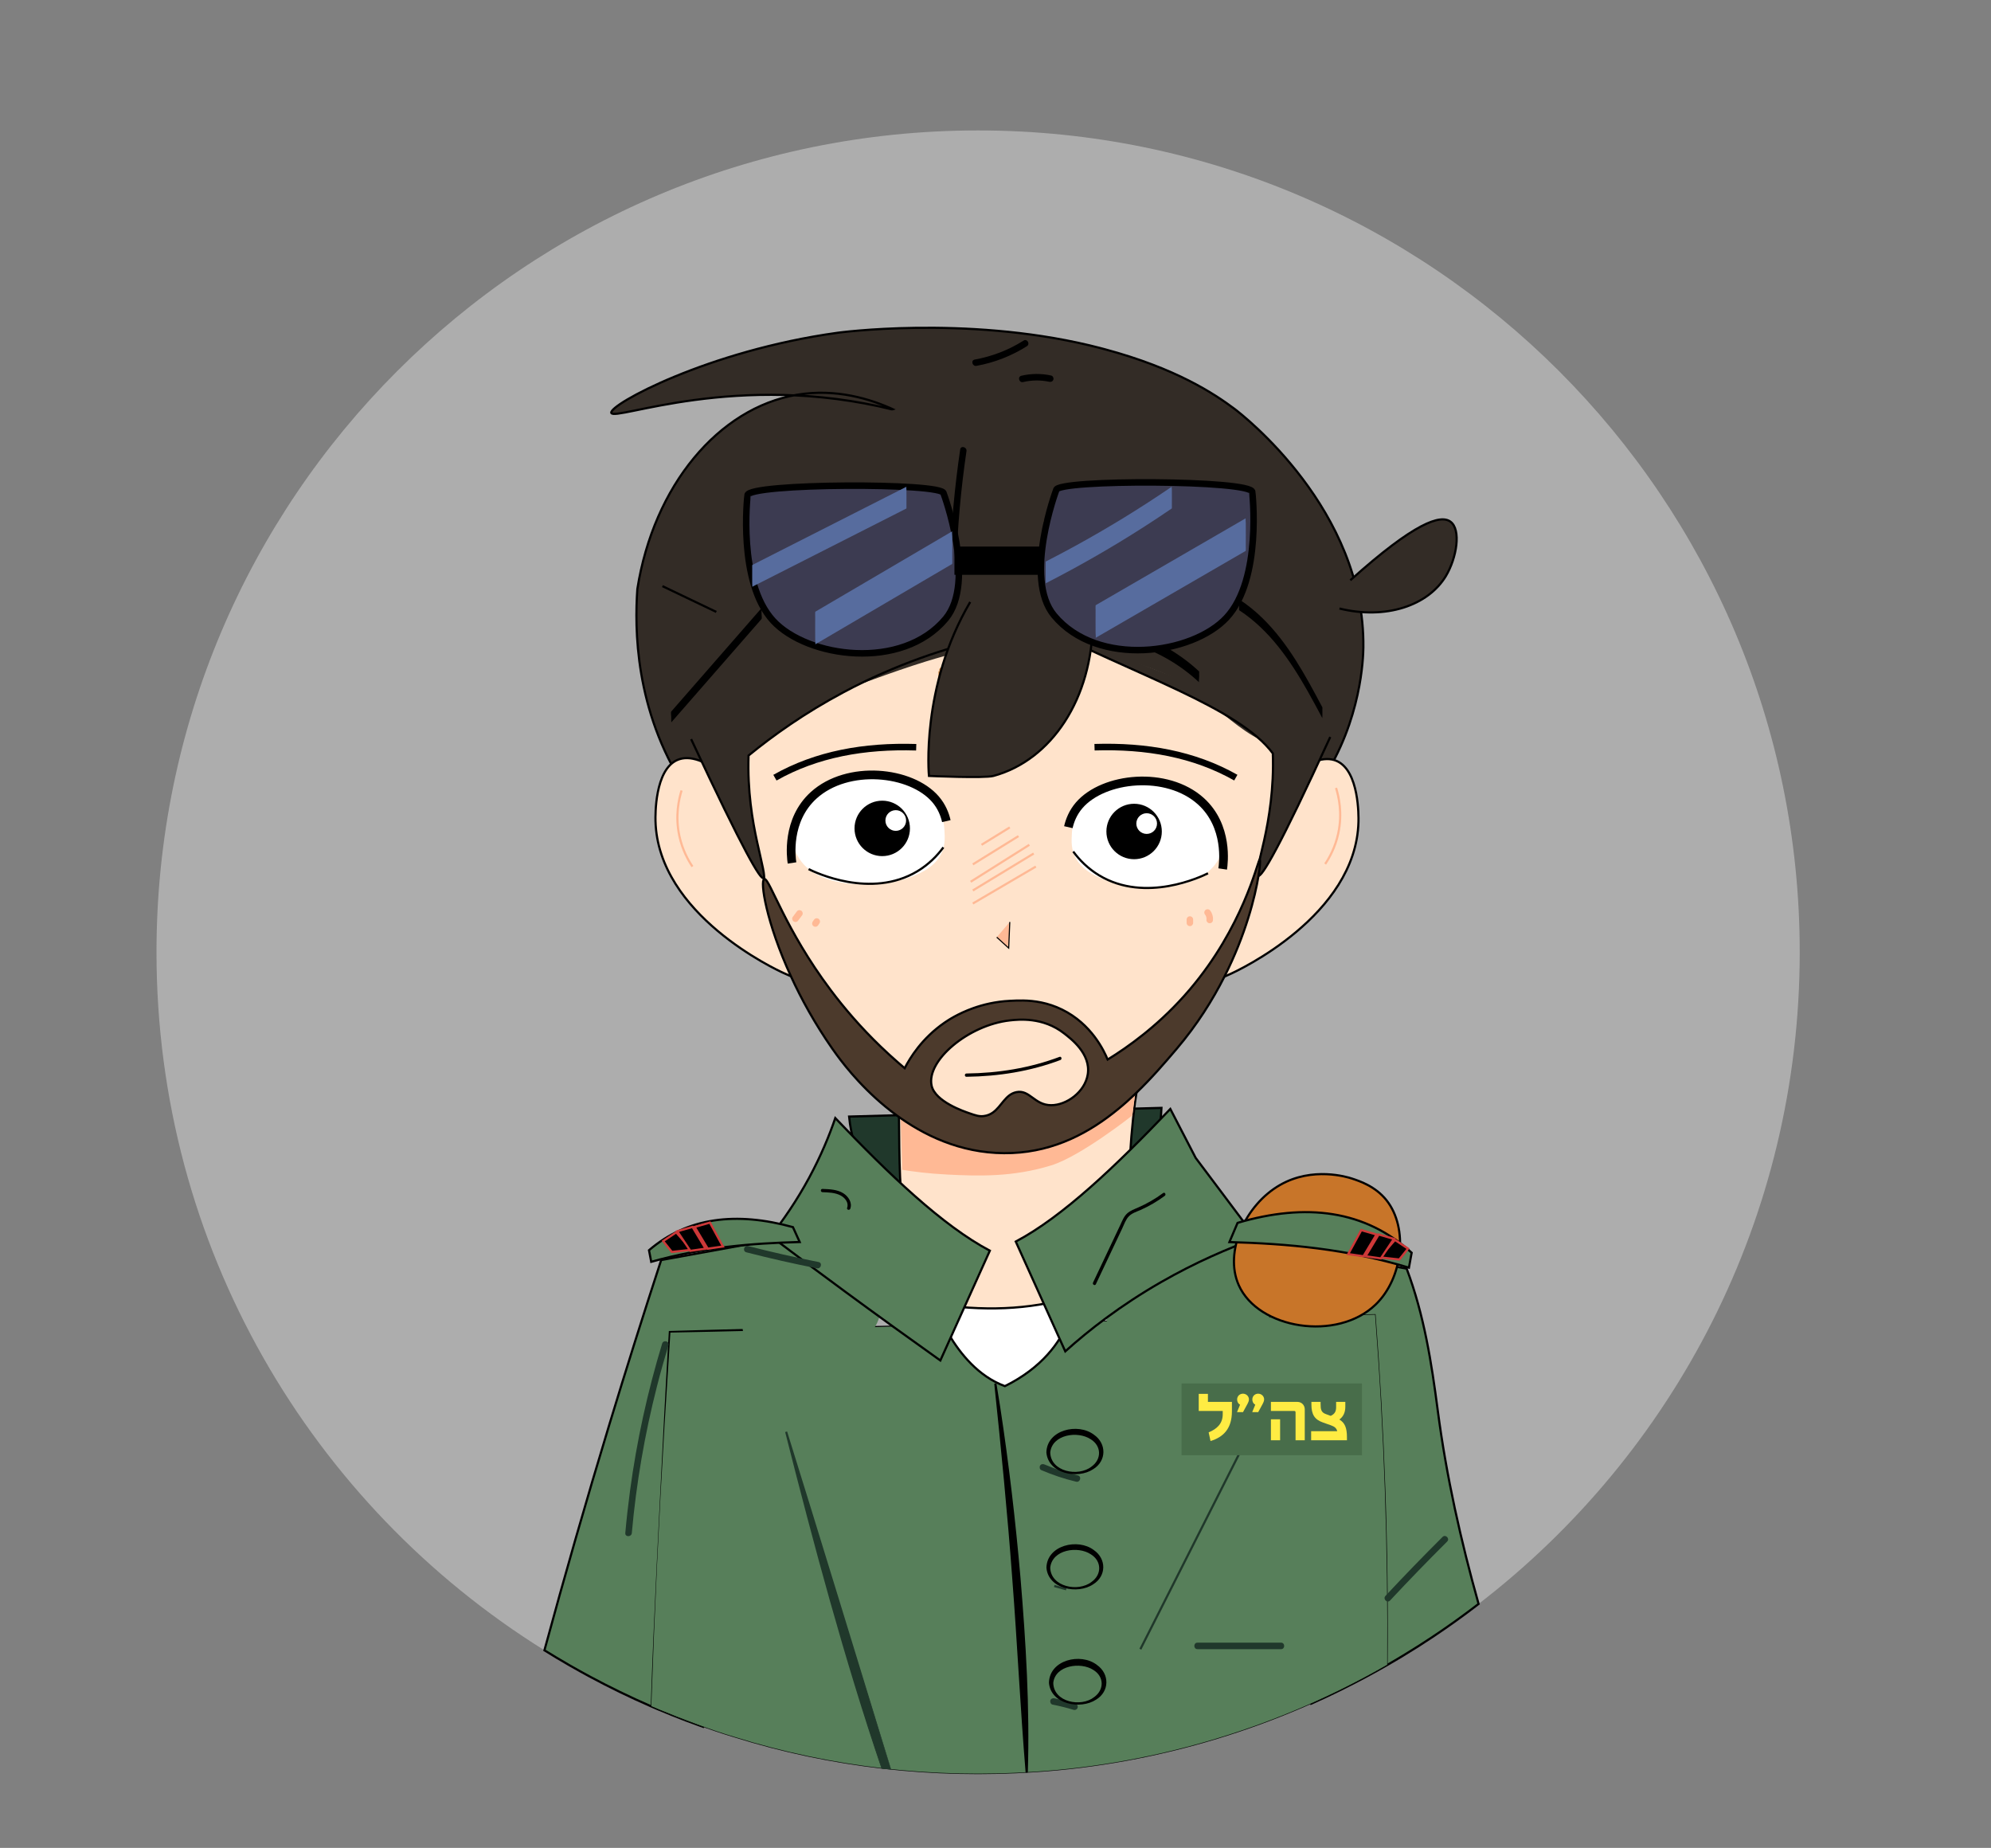 <?xml version="1.0" encoding="utf-8"?>
<!-- Generator: Adobe Illustrator 28.3.0, SVG Export Plug-In . SVG Version: 6.00 Build 0)  -->
<svg version="1.1" id="Layer_1" xmlns="http://www.w3.org/2000/svg" xmlns:xlink="http://www.w3.org/1999/xlink" x="0px" y="0px"
	 viewBox="0 0 916 850" style="enable-background:new 0 0 916 850;" xml:space="preserve">
<rect x="0" y="0" width="916" height="850" fill="#808080" stroke="none"/>
<style type="text/css">
	.st0{opacity:0.6;fill:#CCCCCC;}
	.st1{display:none;fill:#426646;}
	.st2{fill:none;stroke:#000000;stroke-miterlimit:10;}
	.st3{fill:#20382B;stroke:#000000;stroke-miterlimit:10;}
	.st4{fill:#FFE3CB;stroke:#000000;stroke-miterlimit:10;}
	.st5{fill:#FFB995;}
	.st6{fill:#332C26;stroke:#000000;stroke-miterlimit:10;}
	.st7{fill:#332C26;}
	.st8{fill:none;stroke:#FFB995;stroke-miterlimit:10;}
	.st9{fill:#FFB995;stroke:#000000;stroke-width:0.5;stroke-miterlimit:10;}
	.st10{fill:#577F5A;stroke:#000000;stroke-miterlimit:10;}
	.st11{fill:#577F5A;}
	.st12{fill:#FFFFFF;stroke:#000000;stroke-miterlimit:10;}
	.st13{fill:#20382B;}
	.st14{fill:none;stroke:#20382B;stroke-miterlimit:10;}
	.st15{fill:#BC6F22;}
	.st16{fill:#3C3B51;stroke:#000000;stroke-width:3;stroke-miterlimit:10;}
	.st17{fill:none;stroke:#000000;stroke-width:13;stroke-miterlimit:10;}
	.st18{fill:#576C9E;}
	.st19{fill:#C87529;stroke:#000000;stroke-miterlimit:10;}
	.st20{fill:#4C3A2C;stroke:#000000;stroke-miterlimit:10;}
	.st21{fill:#486D4A;}
	.st22{fill:#FFEC43;}
	.st23{stroke:#CE3838;stroke-miterlimit:10;}
	.st24{fill:#FFFFFF;}
	.st25{fill:none;stroke:#000000;stroke-width:4;stroke-miterlimit:10;}
	.st26{stroke:#000000;stroke-miterlimit:10;}
	.st27{fill:none;stroke:#000000;stroke-width:3;stroke-miterlimit:10;}
</style>
<path class="st0" d="M828,438c0,122.12-57.91,230.7-147.75,299.78c-3.23,2.49-6.51,4.93-9.82,7.31c-0.5,0.36-0.99,0.72-1.48,1.07
	c-0.39,0.28-0.78,0.55-1.17,0.82c-0.27,0.2-0.53,0.38-0.8,0.56c-0.42,0.31-0.85,0.61-1.29,0.91c-1.28,0.89-2.57,1.78-3.86,2.65
	c-2.25,1.53-4.53,3.04-6.83,4.51c-0.76,0.51-1.52,1-2.29,1.49c-2.34,1.49-4.69,2.95-7.06,4.38c-2.43,1.47-4.87,2.92-7.34,4.33
	c-6.49,3.75-13.11,7.3-19.85,10.65c-0.69,0.36-1.38,0.69-2.08,1.04c-3.79,1.87-7.62,3.67-11.48,5.4c-0.55,0.25-1.09,0.49-1.63,0.73
	c-0.34,0.15-0.67,0.3-1,0.45c-2.32,1.02-4.66,2.02-6.99,2.98c-2.3,0.97-4.6,1.9-6.91,2.82c-27.75,10.91-57.11,18.64-87.61,22.74
	c-1.35,0.18-2.69,0.35-4.04,0.51h-0.01c-2.59,0.33-5.19,0.62-7.8,0.89h-0.01c-1,0.1-1.97,0.2-2.97,0.29h-0.01
	c-0.09,0.01-0.18,0.02-0.27,0.02c-0.56,0.06-1.11,0.12-1.67,0.17c-3.85,0.33-7.73,0.63-11.62,0.85c-0.77,0.05-1.55,0.09-2.32,0.13
	C463.4,815.83,456.73,816,450,816c-11.67,0-23.2-0.53-34.6-1.56c-1.19-0.11-2.38-0.23-3.57-0.35c-0.64-0.06-1.28-0.13-1.92-0.2
	h-0.01c-1.42-0.15-2.83-0.3-4.24-0.48c-21.01-2.44-41.5-6.62-61.32-12.38c-3.28-0.95-6.55-1.95-9.79-3
	c-2.06-0.65-4.1-1.33-6.14-2.02c-0.21-0.07-0.42-0.14-0.63-0.21h-0.02c-1.45-0.49-2.89-1-4.32-1.51c-2.67-0.95-5.32-1.93-7.97-2.93
	c-4.14-1.59-8.26-3.23-12.33-4.95h-0.02c-1.2-0.51-2.4-1.02-3.6-1.54c-9.67-4.2-19.12-8.8-28.35-13.77
	c-2.84-1.53-5.66-3.09-8.44-4.69c-0.01-0.01-0.03-0.01-0.04-0.02c-0.23-0.12-0.43-0.24-0.64-0.36c-0.19-0.1-0.36-0.21-0.54-0.32
	c-3.72-2.14-7.4-4.35-11.04-6.61C143.31,692.38,72,573.51,72,438C72,229.24,241.24,60,450,60S828,229.24,828,438z"/>
<path class="st1" d="M443.81,882.44c3.73,59.65,34.8,136.7,34.8,136.7s11.18,55.92,123.03,103.15
	c19.11-7.03,78.89-31.74,120.55-96.94c26.1-67.11,38.96-130.11,37.28-150.38c-11.21-70.41-67.41-161.74-152.86-164.05
	C516.85,708.51,453.29,805.88,443.81,882.44z"/>
<path class="st2" d="M839.74,74.41L839.74,74.41L839.74,74.41z"/>
<path class="st3" d="M390.64,513.6c47.91-1.33,95.82-2.67,143.73-4c-1.4,36.83-32.91,66.41-70.82,67
	C426.31,577.18,394.18,549.62,390.64,513.6z"/>
<path class="st4" d="M527.08,467.6c2.74,23.55-6.25,13-8.33,90c-3.06,9.27-9.34,25.81-22.91,43c-10.44,13.22-19.43,24.6-31.25,25
	c-19.71,0.66-34.95-29.65-41.66-43c-14.08-28-6.25-64-11.46-106C433.39,450.36,483.01,443.7,527.08,467.6z"/>
<g>
	<path class="st5" d="M413.1,476.87c12.86-6.82,38.67-18.14,72.21-16.88c17.14,0.64,31.39,4.39,41.79,8.11c-2.06,15-4.11,30-6.17,45
		c0,0-23.66,18.75-37.31,22.96c-17.66,5.46-33.66,4.92-47.87,4.21c-8.66-0.43-15.79-1.39-20.65-2.18L413.1,476.87z"/>
</g>
<path class="st6" d="M608.24,358.91c18.2-27.54,18.94-56.75,19-61c0.83-63.46-55.75-107.19-59.36-109.9
	c-9.16-6.87-26.82-18.57-59.58-27.36c0,0-3.31-0.91-6.97-1.78c-58.04-13.81-116.09-5.79-116.09-5.79
	c-59.57,8.24-105.14,33.13-104,36.83c1.25,4.05,57.99-19.41,129.83-1.43c0.2,0.05,0.36,0.09,0.49,0.12c-10.92-5.08-26.96-10.06-45-7
	c-35.93,6.1-65.83,41.72-73.33,89.31c-1.28,18.09-1.2,55.74,21.84,91.27c0,0,10.47,13,21.48,25.42
	C406.57,466.55,563.08,427.26,608.24,358.91z"/>
<path class="st4" d="M311.57,349.6c-10.38,4.58-10.06,25.47-10,28c1.09,43.16,55.54,68.45,59,70c12.05,5.4,24.6,11.04,30,6
	c10.43-9.73-12.72-52.96-40-81C341.17,362.94,323.19,344.47,311.57,349.6z"/>
<path class="st4" d="M614.99,350.04c10.38,4.58,10.06,25.47,10,28c-1.09,43.16-55.54,68.45-59,70c-12.05,5.4-24.6,11.04-30,6
	c-10.43-9.73,12.72-52.96,40-81C585.38,363.38,603.36,344.91,614.99,350.04z"/>
<path class="st4" d="M337.57,334.6c3,48,28,110,28,110s9,45,99,83c15.38-5.65,63.48-25.54,97-78c21-54,31.35-104.69,30-121
	c-9.02-56.66-54.24-130.14-123-132C396.34,194.65,345.2,273,337.57,334.6z"/>
<path class="st2" d="M337.57,384.48"/>
<path class="st7" d="M602.57,338.6c16.73-14.19-7.66-108.46-76-144c-65.01-33.81-154.86-6.63-191,51c-20.21,32.23-27.97,79.73-11,92
	c5.46,3.95,11.23,0.28,47.1-13.71c56.67-22.11,71.85-25.07,84.9-26.29c19.23-1.8,34.34,0.14,41.3,1.25
	c13.72,2.19,27.61,6.44,43.88,13.56c18.83,11.38,37.07,35.73,54.57,29.82C597.02,341.98,600.1,340.69,602.57,338.6z"/>
<path class="st8" d="M313.57,363.6c-1.18,3.76-3.06,11.56-1,21c1.38,6.34,4.03,11.08,6,14"/>
<path class="st8" d="M614.67,362.43c1.18,3.76,3.06,11.56,1,21c-1.38,6.34-4.03,11.08-6,14"/>
<line class="st8" x1="464.57" y1="380.6" x2="451.57" y2="388.6"/>
<line class="st8" x1="468.57" y1="384.6" x2="447.57" y2="397.6"/>
<line class="st8" x1="473.57" y1="388.6" x2="446.57" y2="405.6"/>
<line class="st8" x1="475.57" y1="392.6" x2="447.57" y2="409.6"/>
<line class="st8" x1="476.57" y1="398.6" x2="447.57" y2="415.6"/>
<path class="st9" d="M464.57,424.1c-0.17,4-0.33,8-0.5,12c-1.83-1.67-3.67-3.33-5.5-5"/>
<g>
	<g>
		<path class="st5" d="M366.5,419.39c-0.61,0.82-1.22,1.63-1.83,2.45c-0.11,0.17-0.17,0.36-0.18,0.56c-0.04,0.2-0.04,0.4,0.03,0.6
			c0.1,0.35,0.36,0.73,0.69,0.9c0.35,0.18,0.77,0.28,1.16,0.15c0.12-0.05,0.24-0.1,0.36-0.15c0.23-0.13,0.4-0.31,0.54-0.54
			c0.61-0.82,1.22-1.63,1.83-2.45c0.11-0.17,0.17-0.36,0.18-0.56c0.04-0.2,0.04-0.4-0.03-0.6c-0.1-0.35-0.36-0.73-0.69-0.9
			c-0.35-0.18-0.77-0.28-1.16-0.15c-0.12,0.05-0.24,0.1-0.36,0.15C366.81,418.98,366.63,419.16,366.5,419.39L366.5,419.39z"/>
	</g>
</g>
<g>
	<g>
		<path class="st5" d="M374.45,423.12c-0.2,0.31-0.41,0.61-0.61,0.92c-0.11,0.17-0.17,0.36-0.18,0.56c-0.04,0.2-0.04,0.4,0.03,0.6
			c0.05,0.2,0.14,0.37,0.27,0.51c0.11,0.16,0.25,0.29,0.42,0.39c0.12,0.05,0.24,0.1,0.36,0.15c0.27,0.07,0.53,0.07,0.8,0
			c0.12-0.05,0.24-0.1,0.36-0.15c0.23-0.13,0.4-0.31,0.54-0.54c0.2-0.31,0.41-0.61,0.61-0.92c0.11-0.17,0.17-0.36,0.18-0.56
			c0.04-0.2,0.04-0.4-0.03-0.6c-0.05-0.2-0.14-0.37-0.27-0.51c-0.11-0.16-0.25-0.29-0.42-0.39c-0.12-0.05-0.24-0.1-0.36-0.15
			c-0.27-0.07-0.53-0.07-0.8,0c-0.12,0.05-0.24,0.1-0.36,0.15C374.76,422.72,374.58,422.9,374.45,423.12L374.45,423.12z"/>
	</g>
</g>
<g>
	<g>
		<path class="st5" d="M545.93,422.97c0,0.51,0,1.02,0,1.53c-0.01,0.21,0.04,0.4,0.13,0.58c0.06,0.19,0.16,0.35,0.31,0.48
			c0.14,0.15,0.3,0.25,0.48,0.31c0.18,0.09,0.37,0.14,0.58,0.13c0.13-0.02,0.27-0.04,0.4-0.05c0.25-0.07,0.47-0.2,0.66-0.39
			c0.27-0.29,0.44-0.65,0.44-1.06c0-0.51,0-1.02,0-1.53c0.01-0.21-0.04-0.4-0.13-0.58c-0.06-0.19-0.16-0.35-0.31-0.48
			c-0.14-0.15-0.3-0.25-0.48-0.31c-0.18-0.09-0.37-0.14-0.58-0.13c-0.13,0.02-0.27,0.04-0.4,0.05c-0.25,0.07-0.47,0.2-0.66,0.39
			C546.1,422.2,545.93,422.56,545.93,422.97L545.93,422.97z"/>
	</g>
</g>
<g>
	<g>
		<path class="st5" d="M554.49,420.78c0.01,0.01,0.02,0.03,0.04,0.04c-0.08-0.1-0.16-0.2-0.23-0.3c0.24,0.32,0.44,0.66,0.6,1.03
			c-0.05-0.12-0.1-0.24-0.15-0.36c0.17,0.4,0.28,0.82,0.34,1.26c-0.02-0.13-0.04-0.27-0.05-0.4c0.05,0.38,0.05,0.76,0.01,1.13
			c-0.04,0.36,0.2,0.82,0.44,1.06c0.26,0.26,0.69,0.46,1.06,0.44c0.39-0.02,0.79-0.14,1.06-0.44c0.08-0.1,0.16-0.2,0.23-0.3
			c0.14-0.23,0.2-0.49,0.2-0.76c0.08-0.75,0-1.53-0.21-2.25c-0.12-0.4-0.28-0.8-0.47-1.18c-0.2-0.4-0.47-0.74-0.74-1.09
			c-0.22-0.28-0.72-0.44-1.06-0.44c-0.37,0-0.81,0.16-1.06,0.44c-0.26,0.29-0.46,0.66-0.44,1.06c0.02,0.13,0.04,0.27,0.05,0.4
			C554.17,420.37,554.3,420.59,554.49,420.78L554.49,420.78z"/>
	</g>
</g>
<path class="st10" d="M680.25,737.78c-3.23,2.49-6.51,4.93-9.82,7.31c-0.5,0.36-0.99,0.72-1.48,1.07c-0.39,0.28-0.78,0.55-1.17,0.82
	c-0.27,0.2-0.53,0.38-0.8,0.56c-0.42,0.31-0.85,0.61-1.29,0.91c-1.28,0.89-2.57,1.78-3.86,2.65c-2.25,1.53-4.53,3.04-6.83,4.51
	c-0.76,0.51-1.52,1-2.29,1.49c-2.34,1.49-4.69,2.95-7.06,4.38c-2.43,1.47-4.87,2.92-7.34,4.33c-6.49,3.75-13.11,7.3-19.85,10.65
	c-0.69,0.36-1.38,0.69-2.08,1.04c-3.79,1.87-7.62,3.67-11.48,5.4c-0.55,0.25-1.09,0.49-1.63,0.73
	c-8.68-37.01-16.62-74.03-23.07-111.03l-0.97-3.23l-3.5-11.74l-2.93-9.79l-1.97-6.58l-1.46-4.89l-5.84-19.54v-0.01l-3.12-10.44
	l-7.84-26.26l-3.12-10.44l-1.24-4.14c6.15,1.12,12.29,2.24,18.44,3.36c0.95,0.17,1.89,0.34,2.84,0.51c1.98,0.36,3.95,0.72,5.93,1.08
	c3.15,0.57,6.3,1.15,9.45,1.72c19.28,3.51,38.56,7.01,57.84,10.52c1.48,0.27,2.96,0.54,4.44,0.81
	c8.08,21.46,11.44,43.28,14.29,65.06C665.45,679.29,672.17,708.98,680.25,737.78z"/>
<path class="st10" d="M403.14,561.6l-9.88,23.71l-3.85,9.25l-6.75,16.2l-6.07,14.57l-14.46,34.71l-0.05,0.13l-0.6,1.43
	c-12.68,44.23-25.36,88.46-38.04,132.69c-2.67-0.95-5.32-1.93-7.97-2.93c-4.14-1.59-8.26-3.23-12.33-4.95h-0.02
	c-1.2-0.51-2.4-1.02-3.6-1.54c-9.67-4.2-19.12-8.8-28.35-13.77c-2.84-1.53-5.66-3.09-8.44-4.69c-0.01-0.01-0.03-0.01-0.04-0.02
	c-0.23-0.12-0.43-0.24-0.64-0.36c-0.19-0.1-0.36-0.21-0.54-0.32c-3.72-2.14-7.4-4.35-11.04-6.61c9.24-34,19.15-68.51,29.77-103.5
	c7.82-25.77,15.81-51.1,23.95-76c12.48-2.27,24.96-4.54,37.44-6.81c0.01-0.01,0.02-0.01,0.03,0c4.95-0.9,9.91-1.81,14.86-2.71
	c3.34-0.61,6.67-1.21,10.01-1.82C378.73,566.04,390.94,563.82,403.14,561.6z"/>
<g>
	<path class="st11" d="M638.31,765.81c-6.49,3.75-13.11,7.3-19.85,10.65c-0.69,0.36-1.38,0.69-2.08,1.04
		c-3.79,1.87-7.62,3.67-11.48,5.4c-0.55,0.25-1.09,0.49-1.63,0.73c-0.34,0.15-0.67,0.3-1,0.45c-2.32,1.02-4.66,2.02-6.99,2.98
		c-2.3,0.97-4.6,1.9-6.91,2.82c-27.75,10.91-57.11,18.64-87.61,22.74c-1.35,0.18-2.69,0.35-4.04,0.51h-0.01
		c-2.59,0.33-5.19,0.62-7.8,0.89h-0.01c-1,0.1-1.97,0.2-2.97,0.29h-0.01c-0.09,0.01-0.18,0.02-0.27,0.02
		c-0.56,0.06-1.11,0.12-1.67,0.17c-3.85,0.33-7.73,0.63-11.62,0.85c-0.77,0.05-1.55,0.09-2.32,0.13C463.4,815.83,456.73,816,450,816
		c-11.67,0-23.2-0.53-34.6-1.56c-1.19-0.11-2.38-0.23-3.57-0.35c-0.64-0.06-1.28-0.13-1.92-0.2h-0.01c-1.42-0.15-2.83-0.3-4.24-0.48
		c-21.01-2.44-41.5-6.62-61.32-12.38c-3.28-0.95-6.55-1.95-9.79-3c-2.06-0.65-4.1-1.33-6.14-2.02c-0.21-0.07-0.42-0.14-0.63-0.21
		h-0.02c-1.45-0.49-2.89-1-4.32-1.51c-2.67-0.95-5.32-1.93-7.97-2.93c-4.14-1.59-8.26-3.23-12.33-4.95h-0.02
		c-1.2-0.51-2.4-1.02-3.6-1.54c1.65-47.64,4.47-106.3,8.56-172.27l33.66-0.83l40.92-1.01l19.97-0.49l8.06-0.2l23.42-0.58l4.8-0.11
		l1.13-0.03l44.04-1.09l5.72-0.14l1.62-0.04l15.55-0.38h0.01l2.25-0.06l51.18-1.26l23.6-0.58l1.22-0.03l41.45-1.02l6.06-0.15
		C636.73,656.24,638.78,710.04,638.31,765.81z"/>
	<g>
		<path d="M638.41,765.87c-49.34,28.54-105.5,45.58-162.21,49.32c-46.61,3.16-93.82-2.05-138.43-16.05
			c-11.22-3.32-23.93-8.22-34.7-12.62c0,0-3.6-1.54-3.6-1.54l-0.07-0.03c1.37-41.55,3.84-87.56,5.94-129.31
			c0.75-14.47,1.53-28.94,2.38-43.4c13.64-0.37,27.28-0.82,40.93-1.12c75.74-1.7,206.87-4.49,284.09-6.64c0,0,0.11,0,0.11,0
			s0.01,0.11,0.01,0.11C636.99,658.27,638.9,712.01,638.41,765.87L638.41,765.87z M638.21,765.75
			c0.41-53.71-1.44-107.57-5.59-161.14c0,0,0.12,0.11,0.12,0.11c-77.9,2.39-207.75,4.62-284.07,7.36
			c-13.53,0.37-27.06,0.59-40.59,0.89c0,0,0.37-0.35,0.37-0.35c0,0-2.73,43.03-2.73,43.03c-2.57,42.74-4.63,86.49-6.08,129.22
			c0,0-0.07-0.11-0.07-0.11l3.6,1.54c10.8,4.43,23.46,9.28,34.67,12.61c44.58,13.99,91.76,19.2,138.35,16.04
			C532.88,811.24,588.89,794.15,638.21,765.75L638.21,765.75z"/>
	</g>
</g>
<path class="st12" d="M493.43,596.6c-19.98,5.99-41.57,6.65-64.44,3c0.11-3.75,8.89,29,33.33,38
	C496.76,620.6,494.72,590.51,493.43,596.6z"/>
<path class="st11" d="M404.03,595.6c-4.58-10.65-20.97-15.55-33.36-14c-20.67,2.59-34.81,23.73-26.95,35
	c7.7,11.04,36.61,12.72,51.33,2C401.76,613.71,407.86,604.53,404.03,595.6z"/>
<path class="st11" d="M590.69,584.99c-4.35-11.02-22.02-16.07-34.6-15.89c-28.29,0.42-53.21,27.71-46.2,40
	c7.27,12.76,52.32,15.35,71.82-1.11C582.82,607.05,595.17,596.32,590.69,584.99z"/>
<path class="st10" d="M538.43,510.1c-25.03,26.22-49.39,49.49-71.11,61c7.59,16.83,15.18,33.67,22.78,50.5
	c10.84-9.75,25.36-21.1,43.98-31.8c15.94-9.16,31.01-15.61,43.79-20.2c-9.26-12.33-18.52-24.67-27.78-37
	C546.21,525.1,542.32,517.6,538.43,510.1z"/>
<path class="st10" d="M384.29,514.3c25.03,26.22,49.39,49.49,71.11,61c-7.59,16.83-15.18,33.67-22.78,50.5
	c-14.56-10.35-29.23-20.95-43.98-31.8c-11.54-8.49-22.91-16.95-34.09-25.4c5.77-7.31,12-16.31,17.78-27
	C377.68,531.68,381.52,522.4,384.29,514.3z"/>
<g>
	<g>
		<path d="M535.12,548.78c-3.58,2.65-7.44,4.89-11.53,6.67c-1.71,0.75-3.52,1.39-4.95,2.65c-1.6,1.41-2.37,3.55-3.26,5.43
			c-4.17,8.81-8.34,17.63-12.51,26.44c-0.41,0.87,0.88,1.63,1.3,0.76c4.03-8.52,8.06-17.03,12.08-25.55c0.9-1.9,1.65-4.23,3.16-5.75
			c1.43-1.44,3.53-2.07,5.35-2.87c3.93-1.75,7.65-3.93,11.11-6.49C536.65,549.51,535.9,548.21,535.12,548.78L535.12,548.78z"/>
	</g>
</g>
<g>
	<g>
		<path d="M378.38,548.38c2.83,0.11,5.9,0.17,8.45,1.56c1.96,1.07,3.76,3.31,2.91,5.64c-0.33,0.91,1.12,1.3,1.45,0.4
			c1.01-2.77-0.85-5.59-3.14-7.06c-2.82-1.81-6.43-1.92-9.67-2.04C377.42,546.84,377.42,548.34,378.38,548.38L378.38,548.38z"/>
	</g>
</g>
<g>
	<path class="st13" d="M409.9,813.89c-1.42-0.15-2.83-0.3-4.24-0.48c-15.56-46.47-29.85-98.61-43.58-153.24
		c-0.14-0.52-0.27-1.05-0.4-1.57l0.45,1.44L409.9,813.89z"/>
	<g>
		<path class="st13" d="M409.99,813.96c-1.45-0.13-2.95-0.26-4.43-0.43c0,0-0.03-0.08-0.03-0.08
			c-17.23-50.84-31.1-102.73-44.3-154.74c0,0,0.9-0.25,0.9-0.25C375.66,701.83,396.52,770.04,409.99,813.96L409.99,813.96z
			 M409.81,813.82c-13.81-43.92-35.13-111.59-48.57-155.08c0,0,0.9-0.25,0.9-0.25c9.76,39.03,20.03,77.95,31.62,116.49
			c3.84,12.85,7.84,25.66,12.04,38.39c0,0-0.11-0.09-0.11-0.09C407.05,813.43,408.41,813.62,409.81,813.82L409.81,813.82z"/>
	</g>
</g>
<line class="st14" x1="577.26" y1="654.6" x2="524.65" y2="758.6"/>
<path class="st2" d="M523.96,545.6"/>
<path class="st2" d="M521.57,536.6"/>
<path class="st2" d="M525.57,535.6"/>
<g>
	<path class="st13" d="M479.8,674.93c4.98,2.15,10.25,3.89,15.7,5.19"/>
	<g>
		<path class="st13" d="M479.05,676.22c5.2,2.23,10.56,4.02,16.05,5.34c1.88,0.45,2.68-2.44,0.8-2.89
			c-5.24-1.26-10.39-2.92-15.34-5.04c-0.74-0.32-1.61-0.22-2.05,0.54C478.14,674.8,478.3,675.9,479.05,676.22L479.05,676.22z"/>
	</g>
</g>
<path class="st14" d="M485.03,729.53c1.84,0.5,3.67,1,5.51,1.5"/>
<g>
	<path class="st13" d="M484.66,782.64c3.29,0.64,6.53,1.45,9.7,2.41"/>
	<g>
		<path class="st13" d="M484.26,784.09c3.27,0.64,6.51,1.45,9.7,2.41c0.75,0.23,1.67-0.27,1.85-1.05c0.18-0.81-0.24-1.6-1.05-1.85
			c-3.19-0.97-6.43-1.77-9.7-2.41c-0.77-0.15-1.66,0.22-1.85,1.05C483.04,782.98,483.44,783.92,484.26,784.09L484.26,784.09z"/>
	</g>
</g>
<g>
	<path d="M471.86,815.36c-2.47-29.84-3.85-59.69-6.17-89.53c-2.12-28.89-5.21-60.45-8.26-89.36c0,0,0.99-0.13,0.99-0.13
		c0.6,3.7,1.22,7.39,1.78,11.09c3.95,25.87,7.01,52.04,9.28,78.1c2.5,29.86,4.32,59.83,3.39,89.81
		C472.86,815.34,471.86,815.36,471.86,815.36L471.86,815.36z"/>
</g>
<g>
	<path d="M483.19,668.1c0.2,8.9,12.87,11.33,18.97,6.52c4.77-3.41,4.61-9.5-0.32-12.57C495.88,658.06,484.04,659.8,483.19,668.1
		L483.19,668.1z M481.41,668.1c0.23-10.43,14.52-13.77,21.88-8.16c5.9,4.07,5.83,12.08-0.32,15.85
		C495.79,680.57,482.24,677.91,481.41,668.1L481.41,668.1z"/>
</g>
<g>
	<path d="M483.18,721.1c0.24,8.85,12.89,11.36,19.01,6.55c4.81-3.41,4.68-9.59-0.3-12.68C495.9,710.95,484.02,712.77,483.18,721.1
		L483.18,721.1z M481.43,721.1c0.26-10.36,14.5-13.68,21.82-8.09c5.86,4.05,5.8,11.97-0.3,15.74
		C495.79,733.57,482.22,730.93,481.43,721.1L481.43,721.1z"/>
</g>
<g>
	<path d="M484.58,774.1c0.14,8.87,12.78,11.36,18.85,6.51c4.7-3.42,4.53-9.45-0.39-12.45C497.21,764.33,485.45,765.98,484.58,774.1
		L484.58,774.1z M482.59,774.1c0.17-10.59,14.62-14.03,22.07-8.27c5.91,4.14,5.83,12.21-0.39,15.98
		C497.05,786.54,483.46,783.94,482.59,774.1L482.59,774.1z"/>
</g>
<g>
	<g>
		<path class="st13" d="M550.92,758.59c12.82,0,25.63,0,38.45,0c1.93,0,1.93-3,0-3c-12.82,0-25.63,0-38.45,0
			C548.99,755.59,548.99,758.59,550.92,758.59L550.92,758.59z"/>
	</g>
</g>
<g>
	<g>
		<path class="st13" d="M304.64,618c-6.73,22.13-11.69,44.78-14.78,67.7c-0.87,6.48-1.6,12.97-2.18,19.48c-0.17,1.92,2.83,1.91,3,0
			c2.03-22.79,5.92-45.39,11.59-67.56c1.61-6.32,3.38-12.59,5.27-18.83C308.1,616.94,305.21,616.15,304.64,618L304.64,618z"/>
	</g>
</g>
<g>
	<g>
		<path class="st13" d="M663.68,706.96c-8.92,8.88-17.68,17.92-26.27,27.12c-1.32,1.41,0.8,3.54,2.12,2.12
			c8.59-9.2,17.35-18.24,26.27-27.12C667.17,707.72,665.05,705.59,663.68,706.96L663.68,706.96z"/>
	</g>
</g>
<g>
	<g>
		<path class="st13" d="M343.36,576.04c10.75,2.76,21.58,5.22,32.47,7.37c1.89,0.37,2.69-2.52,0.8-2.89
			c-10.89-2.16-21.72-4.61-32.47-7.37C342.29,572.67,341.49,575.56,343.36,576.04L343.36,576.04z"/>
	</g>
</g>
<path class="st10" d="M298.58,575.09c17.72-15.17,40.12-17.83,66.23-10.63c1.03,2.28,2.07,4.56,3.1,6.84
	c-21.98,0.59-44.33,2.36-68.3,9.11C299.27,578.63,298.92,576.86,298.58,575.09z"/>
<path class="st2" d="M161.56,75.37L161.56,75.37L161.56,75.37z"/>
<path class="st6" d="M453.24,293.91c-17.81,4.17-40.65,11.42-65.23,24.54c-17.75,9.47-32.24,19.77-43.62,29.08
	c-0.57,16.19,1.8,30.02,3.98,39.94c2.22,10.06,3.84,16.04,2.87,16.44c-1.42,0.59-8.46-10.85-33.27-63.93"/>
<path class="st6" d="M476.74,286.93c44.68,23.27,92.99,38.29,108.85,59.62c1.15,32.38-9.48,55.33-6.85,56.38
	c1.78,0.71,9.8-12.81,33.27-63.93"/>
<g>
	<g>
		<path d="M444.63,495.3c14.75-0.18,29.4-2.49,43.23-7.71c0.89-0.34,0.51-1.79-0.4-1.45c-13.72,5.17-28.21,7.47-42.83,7.65
			C443.67,493.81,443.67,495.31,444.63,495.3L444.63,495.3z"/>
	</g>
</g>
<path class="st6" d="M621.24,266.91c29.92-26.86,41.46-30.21,46-27c5.13,3.62,2.94,16.74-2,25c-8.21,13.71-27.71,20.23-49,15"/>
<g>
	<g>
		<path d="M522.89,296.73c10.7,3.58,20.53,9.42,28.78,17.11c-0.22-0.21,0.03-2.15,0.03-2.5c0-0.59,0-1.18-0.01-1.77
			c0-0.13,0.06-0.66-0.02-0.73c-8.25-7.69-18.08-13.54-28.78-17.11c0.09,0.03-0.02,2.29-0.02,2.5
			C522.87,294.45,522.72,296.67,522.89,296.73L522.89,296.73z"/>
	</g>
</g>
<g>
	<g>
		<path class="st15" d="M520.67,281.66c-1.1-11.06-3.37-21.96-6.78-32.54c0.21,0.65-0.02,1.81-0.02,2.5c0,0.74-0.21,1.78,0.02,2.5
			c3.4,10.58,5.68,21.48,6.78,32.54C520.5,285.02,520.83,283.32,520.67,281.66L520.67,281.66z"/>
	</g>
</g>
<g>
	<g>
		<path class="st15" d="M447.25,307.68c-2.43,2.81-5.08,5.83-8.83,6.77c-0.85,0.21-1.68,0.26-2.55,0.24
			c-0.48-0.01-0.95-0.01-1.41,0.15c-0.33,0.11-0.72,0.39-1,0.06c-0.28-0.33-0.32-1.06-0.43-1.47c-0.13-0.49-0.25-0.99-0.38-1.48
			c-0.28-1.09-0.56-2.17-0.84-3.26c0,1.67,0,3.33,0,5c2.34,1.46,5.16,1.84,7.8,1.04c0.67-0.2,1.33-0.44,2.03-0.51
			c0.66-0.07,1.32-0.01,1.98-0.02c1.1-0.03,2.41-0.38,2.45-1.68c0.04-1.38,0.02-2.76,0.01-4.13c-0.01-0.67-0.01-1.25-0.66-1.63
			c-0.54-0.32-1.22-0.29-1.83-0.29c-0.85-0.01-1.71-0.01-2.56,0.01c-1.66,0.04-3.31,0.12-4.96,0.27c-0.75,0.06-1.5,0.14-2.25,0.23
			c-0.56,0.06-1.34,0.07-1.56,0.7c-0.12,0.35-0.04,0.82-0.05,1.18c-0.01,0.93-0.01,1.85,0,2.78c0.01,0.86,0.04,1.58,0.27,2.41
			c0.49,1.75,1.08,3.46,1.76,5.15c-0.05-0.12,0.02-0.67,0.02-0.73c0.01-0.59,0.01-1.18,0.01-1.77c0-0.59,0-1.18-0.01-1.77
			c0-0.2,0.06-0.55-0.02-0.73c-0.41-1.02-0.79-2.05-1.13-3.09c-0.32-0.98-0.81-2.1-0.86-3.14c0,1.64,0,3.27-0.01,4.91
			c0.16-1.14,2.09-0.96,2.94-1.05c1.35-0.13,2.7-0.23,4.06-0.29c1.35-0.06,2.71-0.09,4.06-0.07c1.02,0.01,2.5-0.08,2.77,1.2
			c0-1.55-0.01-3.11-0.01-4.66c0,0.07,0,0.14,0,0.21c0-0.11,0.01-0.23,0.01-0.34c-0.32,1.26-1.84,1.35-2.9,1.34
			c-0.63,0-1.26-0.04-1.89,0.07c-0.65,0.11-1.28,0.35-1.91,0.53c-2.56,0.72-5.3,0.28-7.55-1.12c0.02,0.01-0.02,0.83-0.02,0.73
			c-0.01,0.59-0.01,1.18-0.01,1.77c0,0.77-0.17,1.74,0.02,2.5c0.27,1.04,0.53,2.08,0.8,3.11c0.14,0.54,0.28,1.09,0.42,1.63
			c0.1,0.38,0.14,1.06,0.37,1.39c0.27,0.39,0.57,0.2,0.94,0.07c0.47-0.16,0.91-0.2,1.4-0.2c0.91,0.01,1.79-0.02,2.68-0.24
			c3.75-0.93,6.41-3.96,8.83-6.77c0.06-0.07,0.02-0.75,0.02-0.73c0.01-0.59,0.01-1.18,0.01-1.77c0-0.59,0-1.18-0.01-1.77
			C447.27,308.29,447.19,307.75,447.25,307.68L447.25,307.68z"/>
	</g>
</g>
<g>
	<path d="M438.46,259.87c0.57-17.66,2.15-35.28,4.74-52.76"/>
	<g>
		<path d="M439.96,259.87c0.57-17.53,2.13-35.01,4.69-52.36c0.28-1.89-2.61-2.7-2.89-0.8c-2.6,17.62-4.21,35.36-4.79,53.16
			C436.9,261.8,439.9,261.8,439.96,259.87L439.96,259.87z"/>
	</g>
</g>
<g>
	<path d="M470.3,174.29c4.21-1.01,8.66-1.04,12.89-0.11"/>
	<g>
		<path d="M470.7,175.74c3.97-0.93,8.11-0.97,12.09-0.11c0.79,0.17,1.62-0.24,1.85-1.05c0.21-0.75-0.25-1.67-1.05-1.85
			c-4.52-0.98-9.18-0.95-13.69,0.11C468.03,173.28,468.82,176.18,470.7,175.74L470.7,175.74z"/>
	</g>
</g>
<g>
	<path d="M448.83,166.84c8.1-1.43,15.91-4.47,22.86-8.88"/>
	<g>
		<path d="M449.23,168.29c8.24-1.48,16.14-4.57,23.21-9.04c1.63-1.03,0.12-3.63-1.51-2.59c-6.88,4.34-14.49,7.29-22.5,8.73
			C446.53,165.74,447.34,168.63,449.23,168.29L449.23,168.29z"/>
	</g>
</g>
<path class="st2" d="M304.76,269.61c8.26,3.96,16.53,7.91,24.79,11.87"/>
<g>
	<g>
		<path class="st15" d="M481.38,241.26c2.34,0.96,4.68,1.92,7.01,2.89c0.73,0.3,1.68-0.32,1.85-1.05c0.2-0.87-0.27-1.52-1.05-1.85
			c-2.34-0.96-4.68-1.92-7.01-2.89c-0.73-0.3-1.68,0.32-1.85,1.05C480.14,240.29,480.6,240.94,481.38,241.26L481.38,241.26z"/>
	</g>
</g>
<g>
	<g>
		<path class="st15" d="M439.62,312.79c9.89-3.11,19.5-7.06,28.73-11.77c1.72-0.88,0.2-3.47-1.51-2.59
			c-9.01,4.6-18.37,8.43-28.02,11.47C436.99,310.47,437.77,313.37,439.62,312.79L439.62,312.79z"/>
	</g>
</g>
<path class="st6" d="M502.74,285.91c-0.12,35.31-18.95,63.75-45.67,71c-4.2,1.14-29.69,0-29.69,0s-3.93-41.13,18.98-80"/>
<path class="st16" d="M576.13,226.34L576.13,226.34c-0.01-5.61-90.2-5.9-90.19-0.93c0,0-15.22,40.59-0.98,57.69
	c20.04,24.07,63.67,17.99,79.41,0.93C580.8,266.22,576.12,226.37,576.13,226.34z"/>
<path class="st16" d="M343.91,227.83L343.91,227.83c0.01-5.61,90.2-5.9,90.19-0.93c0,0,15.22,40.59,0.98,57.69
	c-20.04,24.07-63.67,17.99-79.41,0.93C339.24,267.71,343.92,227.86,343.91,227.83z"/>
<line class="st17" x1="439.11" y1="257.91" x2="478.62" y2="257.91"/>
<g>
	<g>
		<path class="st18" d="M539.1,223.87c-14.45,9.88-29.39,19.03-44.75,27.43c-4.37,2.39-8.78,4.72-13.21,6.99
			c-0.08,0.04-0.04,1.64-0.04,1.46c-0.01,1.18-0.02,2.36-0.01,3.54c0,1.18,0,2.36,0.01,3.54c0,0.17,0.1,1.43,0.04,1.46
			c15.63-8,30.88-16.75,45.65-26.25c4.14-2.66,8.24-5.39,12.31-8.16c0.09-0.06,0.04-1.6,0.04-1.46c0.01-1.18,0.02-2.36,0.01-3.54
			c0-1.18,0-2.36-0.01-3.54C539.14,225.15,539.01,223.93,539.1,223.87L539.1,223.87z"/>
	</g>
</g>
<g>
	<g>
		<path class="st18" d="M573.1,238.41c-17.9,10.37-35.79,20.73-53.69,31.1c-5.1,2.96-10.21,5.91-15.31,8.87
			c-0.12,0.07-0.06,2.44-0.05,2.2c-0.02,1.77-0.02,3.54-0.02,5.3c0,1.77,0,3.54,0.02,5.3c0,0.26,0.17,2.13,0.05,2.2
			c17.9-10.37,35.79-20.73,53.69-31.1c5.1-2.96,10.21-5.91,15.31-8.87c0.12-0.07,0.06-2.44,0.05-2.2c0.02-1.77,0.02-3.54,0.02-5.3
			c0-1.77,0-3.54-0.02-5.3C573.15,240.34,572.99,238.47,573.1,238.41L573.1,238.41z"/>
	</g>
</g>
<g>
	<g>
		<path class="st18" d="M416.99,223.91c-18.43,9.35-36.85,18.7-55.28,28.05c-5.2,2.64-10.4,5.28-15.6,7.92
			c-0.08,0.04-0.04,1.64-0.04,1.46c-0.01,1.18-0.02,2.36-0.01,3.54c0,1.18,0,2.36,0.01,3.54c0,0.17,0.1,1.43,0.04,1.46
			c18.43-9.35,36.85-18.7,55.28-28.05c5.2-2.64,10.4-5.28,15.6-7.92c0.08-0.04,0.04-1.64,0.04-1.46c0.01-1.18,0.02-2.36,0.01-3.54
			c0-1.18,0-2.36-0.01-3.54C417.02,225.2,416.92,223.94,416.99,223.91L416.99,223.91z"/>
	</g>
</g>
<g>
	<g>
		<path class="st18" d="M438.06,244.41c-16.35,9.6-32.69,19.19-49.04,28.79c-4.64,2.72-9.28,5.45-13.92,8.17
			c-0.12,0.07-0.06,2.43-0.05,2.2c-0.02,1.77-0.02,3.54-0.02,5.3c0,1.77,0,3.54,0.02,5.3c0,0.26,0.17,2.13,0.05,2.2
			c16.35-9.6,32.69-19.19,49.04-28.79c4.64-2.72,9.28-5.45,13.92-8.17c0.12-0.07,0.06-2.43,0.05-2.2c0.02-1.77,0.02-3.54,0.02-5.3
			c0-1.77,0-3.54-0.02-5.3C438.11,246.34,437.94,244.47,438.06,244.41L438.06,244.41z"/>
	</g>
</g>
<g>
	<g>
		<path d="M350.33,279.75c-13.83,15.84-27.67,31.69-41.5,47.53c-0.28,0.32-0.02,2.06-0.02,2.5c0,0.59,0,1.18,0.01,1.77
			c0,0.12,0.08,0.66,0.02,0.73c13.83-15.84,27.67-31.69,41.5-47.53c0.28-0.32,0.02-2.06,0.02-2.5c0-0.59,0-1.18-0.01-1.77
			C350.35,280.35,350.27,279.82,350.33,279.75L350.33,279.75z"/>
	</g>
</g>
<g>
	<g>
		<path d="M570.18,280.74c13.86,9.08,23.4,23,31.44,37.19c2.32,4.1,4.54,8.25,6.75,12.41c-0.05-0.09,0.02-0.72,0.02-0.73
			c0.01-0.59,0.01-1.18,0.01-1.77c0-0.59,0-1.18-0.01-1.77c0-0.18,0.07-0.57-0.02-0.73c-7.68-14.47-15.61-29.29-27.41-40.88
			c-3.31-3.25-6.9-6.18-10.78-8.72c0.17,0.11-0.02,2.22-0.02,2.5C570.15,278.56,569.91,280.57,570.18,280.74L570.18,280.74z"/>
	</g>
</g>
<path class="st19" d="M637.88,552.08c-5.13-6.44-12.35-8.8-16-10c-1.98-0.65-17.98-5.61-33,3c-15.89,9.11-25.8,30.6-19,46
	c8.98,20.35,45.34,26.05,63,9C645.43,587.97,648.04,564.86,637.88,552.08z"/>
<path class="st10" d="M649.46,576.23c-21.42-19.59-48.52-23.03-80.09-13.73c-1.25,2.94-2.5,5.88-3.75,8.83
	c26.58,0.77,53.61,3.05,82.59,11.77C648.63,580.81,649.04,578.52,649.46,576.23z"/>
<path class="st20" d="M579.66,395.46c-0.02-0.05-0.04-0.08-0.06-0.09c-0.03-0.01-0.06,0.01-0.09,0.06
	c-1.15,1.5-7.66,30.92-32.1,59.69c-0.04,0.05-0.08,0.09-0.12,0.14c-6.52,7.65-13.26,14.02-19.71,19.3
	c-0.51,0.42-1.02,0.84-1.53,1.24c-5.9,4.72-11.53,8.53-16.45,11.57c-1.71-4.1-7.45-16.36-21-23c-6.59-3.22-12.79-4.05-17.84-4.15
	h-0.06c-2.3-0.04-4.36,0.06-6.1,0.15c-6.58,0.33-12.31,1.72-16.99,3.41c-0.01,0-0.02,0.01-0.03,0.01
	c-6.76,2.43-11.31,5.43-12.98,6.58c-10.5,7.24-15.94,16.23-18.38,20.98c-0.84-0.7-1.75-1.48-2.72-2.33
	c-0.29-0.25-0.58-0.5-0.88-0.77c-2.24-1.96-4.77-4.26-7.49-6.88c-9.1-8.76-16.67-17.59-22.98-25.99
	c-21.04-28-28.03-51.17-30.44-51.03c-0.04-0.01-0.08,0-0.11,0.02c-2.01,0.8,0.88,19.89,12.28,44.71
	c4.76,10.4,11.02,21.8,19.04,33.29c0.76,1.09,1.24,1.76,1.96,2.74c4.27,5.84,13.71,17.74,27.58,27.88c0.38,0.28,0.76,0.55,1.14,0.82
	c0.24,0.17,0.48,0.34,0.72,0.51c13.44,9.41,30.78,16.94,51.38,16.05c19.63-0.85,35.56-9.4,48.72-20.21l0.01-0.01h0.01
	c2.74-2.24,5.36-4.58,7.86-6.99c0.18-0.16,0.35-0.33,0.53-0.51c7.03-6.76,13.16-13.9,18.58-20.28
	c9.32-10.98,16.46-22.36,21.91-33.13v-0.01c9.81-19.38,14.11-36.78,15.66-46.28C579.69,398.66,579.83,395.97,579.66,395.46z
	 M464.6,469.37c3.92-0.43,15.2-1.69,25,6c2.91,2.28,12.38,9.28,10.84,18.85c-1.29,8.05-9.72,14.17-16.84,14.15
	c-7.72-0.02-9.85-7.26-16-6c-5.05,1.03-6.79,6.55-10.82,9.39c-1.16,0.82-2.51,1.41-4.18,1.61c-2.13,0.26-3.67-0.26-6.66-1.3
	c-0.01,0-0.01,0-0.02-0.01c-2.3-0.8-15.7-5.3-17.32-12.69C426.1,487.91,445.47,471.49,464.6,469.37z"/>
<rect x="543.6" y="636.37" class="st21" width="83" height="33"/>
<g>
	<path class="st22" d="M555.73,644.85v-3.69h-4.23v7.86h11.04v1.53c0,4.29-2.67,6.75-6.48,8.31l0.87,3.99
		c5.88-1.8,9.84-5.64,9.84-13.71v-4.29H555.73z"/>
	<path class="st22" d="M578.83,641.07c-1.47,0-2.67,1.11-2.67,2.67c0,0.75,0.24,1.74,1.35,2.4l-1.41,3.42h2.76l2.07-3.81
		c0.21-0.45,0.66-1.23,0.66-2.04C581.59,642.27,580.39,641.07,578.83,641.07z M571.84,641.07c-0.36,0-0.7,0.07-1.01,0.19
		c-0.97,0.37-1.66,1.3-1.66,2.48c0,0.75,0.24,1.74,1.35,2.4l-1.41,3.42h2.76l0.93-1.72l1.14-2.09c0.21-0.45,0.66-1.23,0.66-2.04
		C574.6,642.27,573.4,641.07,571.84,641.07z"/>
	<path class="st22" d="M584.71,652.86v9.63h4.23v-9.63H584.71z M596.95,644.85h-12.24v4.17h10.8c0.33,0,0.54,0.27,0.54,0.57v12.9
		h4.23v-14.25C600.28,646.35,598.81,644.85,596.95,644.85z"/>
	<path class="st22" d="M616.21,652.95c1.77-1.29,2.73-3.21,2.73-5.88v-2.22h-4.23v2.43c0,1.77-0.51,3.09-2.49,3.99l-2.22-0.81
		c-2.19-0.78-2.43-2.16-2.43-4.68v-0.93h-4.23v1.17c0,4.68,1.5,6.96,5.34,8.31l3.57,1.26c1.77,0.63,2.61,1.32,2.97,2.73h-12v4.17
		h16.47v-1.41C619.69,656.67,618.67,654.45,616.21,652.95z"/>
</g>
<path class="st23" d="M309.1,575.87c3-0.33,6-0.67,9-1c-2.33-2.67-4.67-5.33-7-8c-2,1.33-4,2.67-6,4
	C306.44,572.54,307.77,574.2,309.1,575.87z"/>
<path class="st23" d="M317.6,575.37c2.33-0.33,4.67-0.67,7-1c-2-3.33-4-6.67-6-10c-2.33,0.67-4.67,1.33-7,2
	C313.6,569.37,315.6,572.37,317.6,575.37z"/>
<path class="st23" d="M325.6,574.37c2.33-0.33,4.67-0.67,7-1c-2-3.67-4-7.33-6-11c-2.33,0.67-4.67,1.33-7,2
	C321.6,567.7,323.6,571.04,325.6,574.37z"/>
<path class="st23" d="M643.78,579.35c-3-0.33-6-0.67-9-1c2.33-2.67,4.67-5.33,7-8c2,1.33,4,2.67,6,4
	C646.45,576.02,645.11,577.69,643.78,579.35z"/>
<path class="st23" d="M635.28,578.85c-2.33-0.33-4.67-0.67-7-1c2-3.33,4-6.67,6-10c2.33,0.67,4.67,1.33,7,2
	C639.28,572.85,637.28,575.85,635.28,578.85z"/>
<path class="st23" d="M627.28,577.85c-2.33-0.33-4.67-0.67-7-1c2-3.67,4-7.33,6-11c2.33,0.67,4.67,1.33,7,2
	C631.28,571.19,629.28,574.52,627.28,577.85z"/>
<g>
	<path class="st24" d="M495.07,394.97c-2.37-4.12-2.13-8.19-1.93-11.53c0.09-1.51,0.66-11.17,6.75-16.91
		c11.57-10.91,45.46-9.98,57.88,5.38c5.58,6.9,7.7,17.8,0.96,26.14c-9.27,11.48-28.98,10.29-33.77,9.99
		C522.31,407.88,501.63,406.39,495.07,394.97z"/>
	<path class="st25" d="M562.52,399.72c0.37-2.46,2.7-19.66-10-31.15c-15.64-14.15-44.75-11.19-56,1.83c-2.9,3.36-4.3,7.02-5,10.08"
		/>
	<circle class="st26" cx="521.77" cy="382.47" r="12.25"/>
	<circle class="st24" cx="527.55" cy="378.83" r="4.76"/>
	<path class="st24" d="M432.59,393.55c2.37-4.12,2.13-8.19,1.93-11.53c-0.09-1.51-0.66-11.17-6.75-16.91
		c-11.57-10.91-45.46-9.98-57.88,5.38c-5.58,6.9-7.7,17.8-0.96,26.14c9.27,11.48,28.98,10.29,33.77,9.99
		C405.35,406.46,426.03,404.98,432.59,393.55z"/>
	<circle class="st26" cx="405.89" cy="381.05" r="12.25"/>
	<circle class="st24" cx="412.11" cy="377.42" r="4.76"/>
	<path class="st2" d="M372.02,399.78c3.03,1.51,28.63,13.79,50,1c5.27-3.15,9.16-7.16,12-11"/>
	<path class="st27" d="M421.52,343.72c-23.83-0.75-45.82,3.13-65,14"/>
	<path class="st27" d="M503.56,343.7c23.83-0.75,45.82,3.13,65,14"/>
	<path class="st25" d="M364.38,396.94c-0.37-2.46-2.7-19.66,10-31.15c15.64-14.15,44.75-11.19,56,1.83c2.9,3.36,4.3,7.02,5,10.08"/>
	<path class="st2" d="M555.76,401.7c-3.03,1.51-28.63,13.79-50,1c-5.27-3.15-9.16-7.16-12-11"/>
</g>
</svg>
